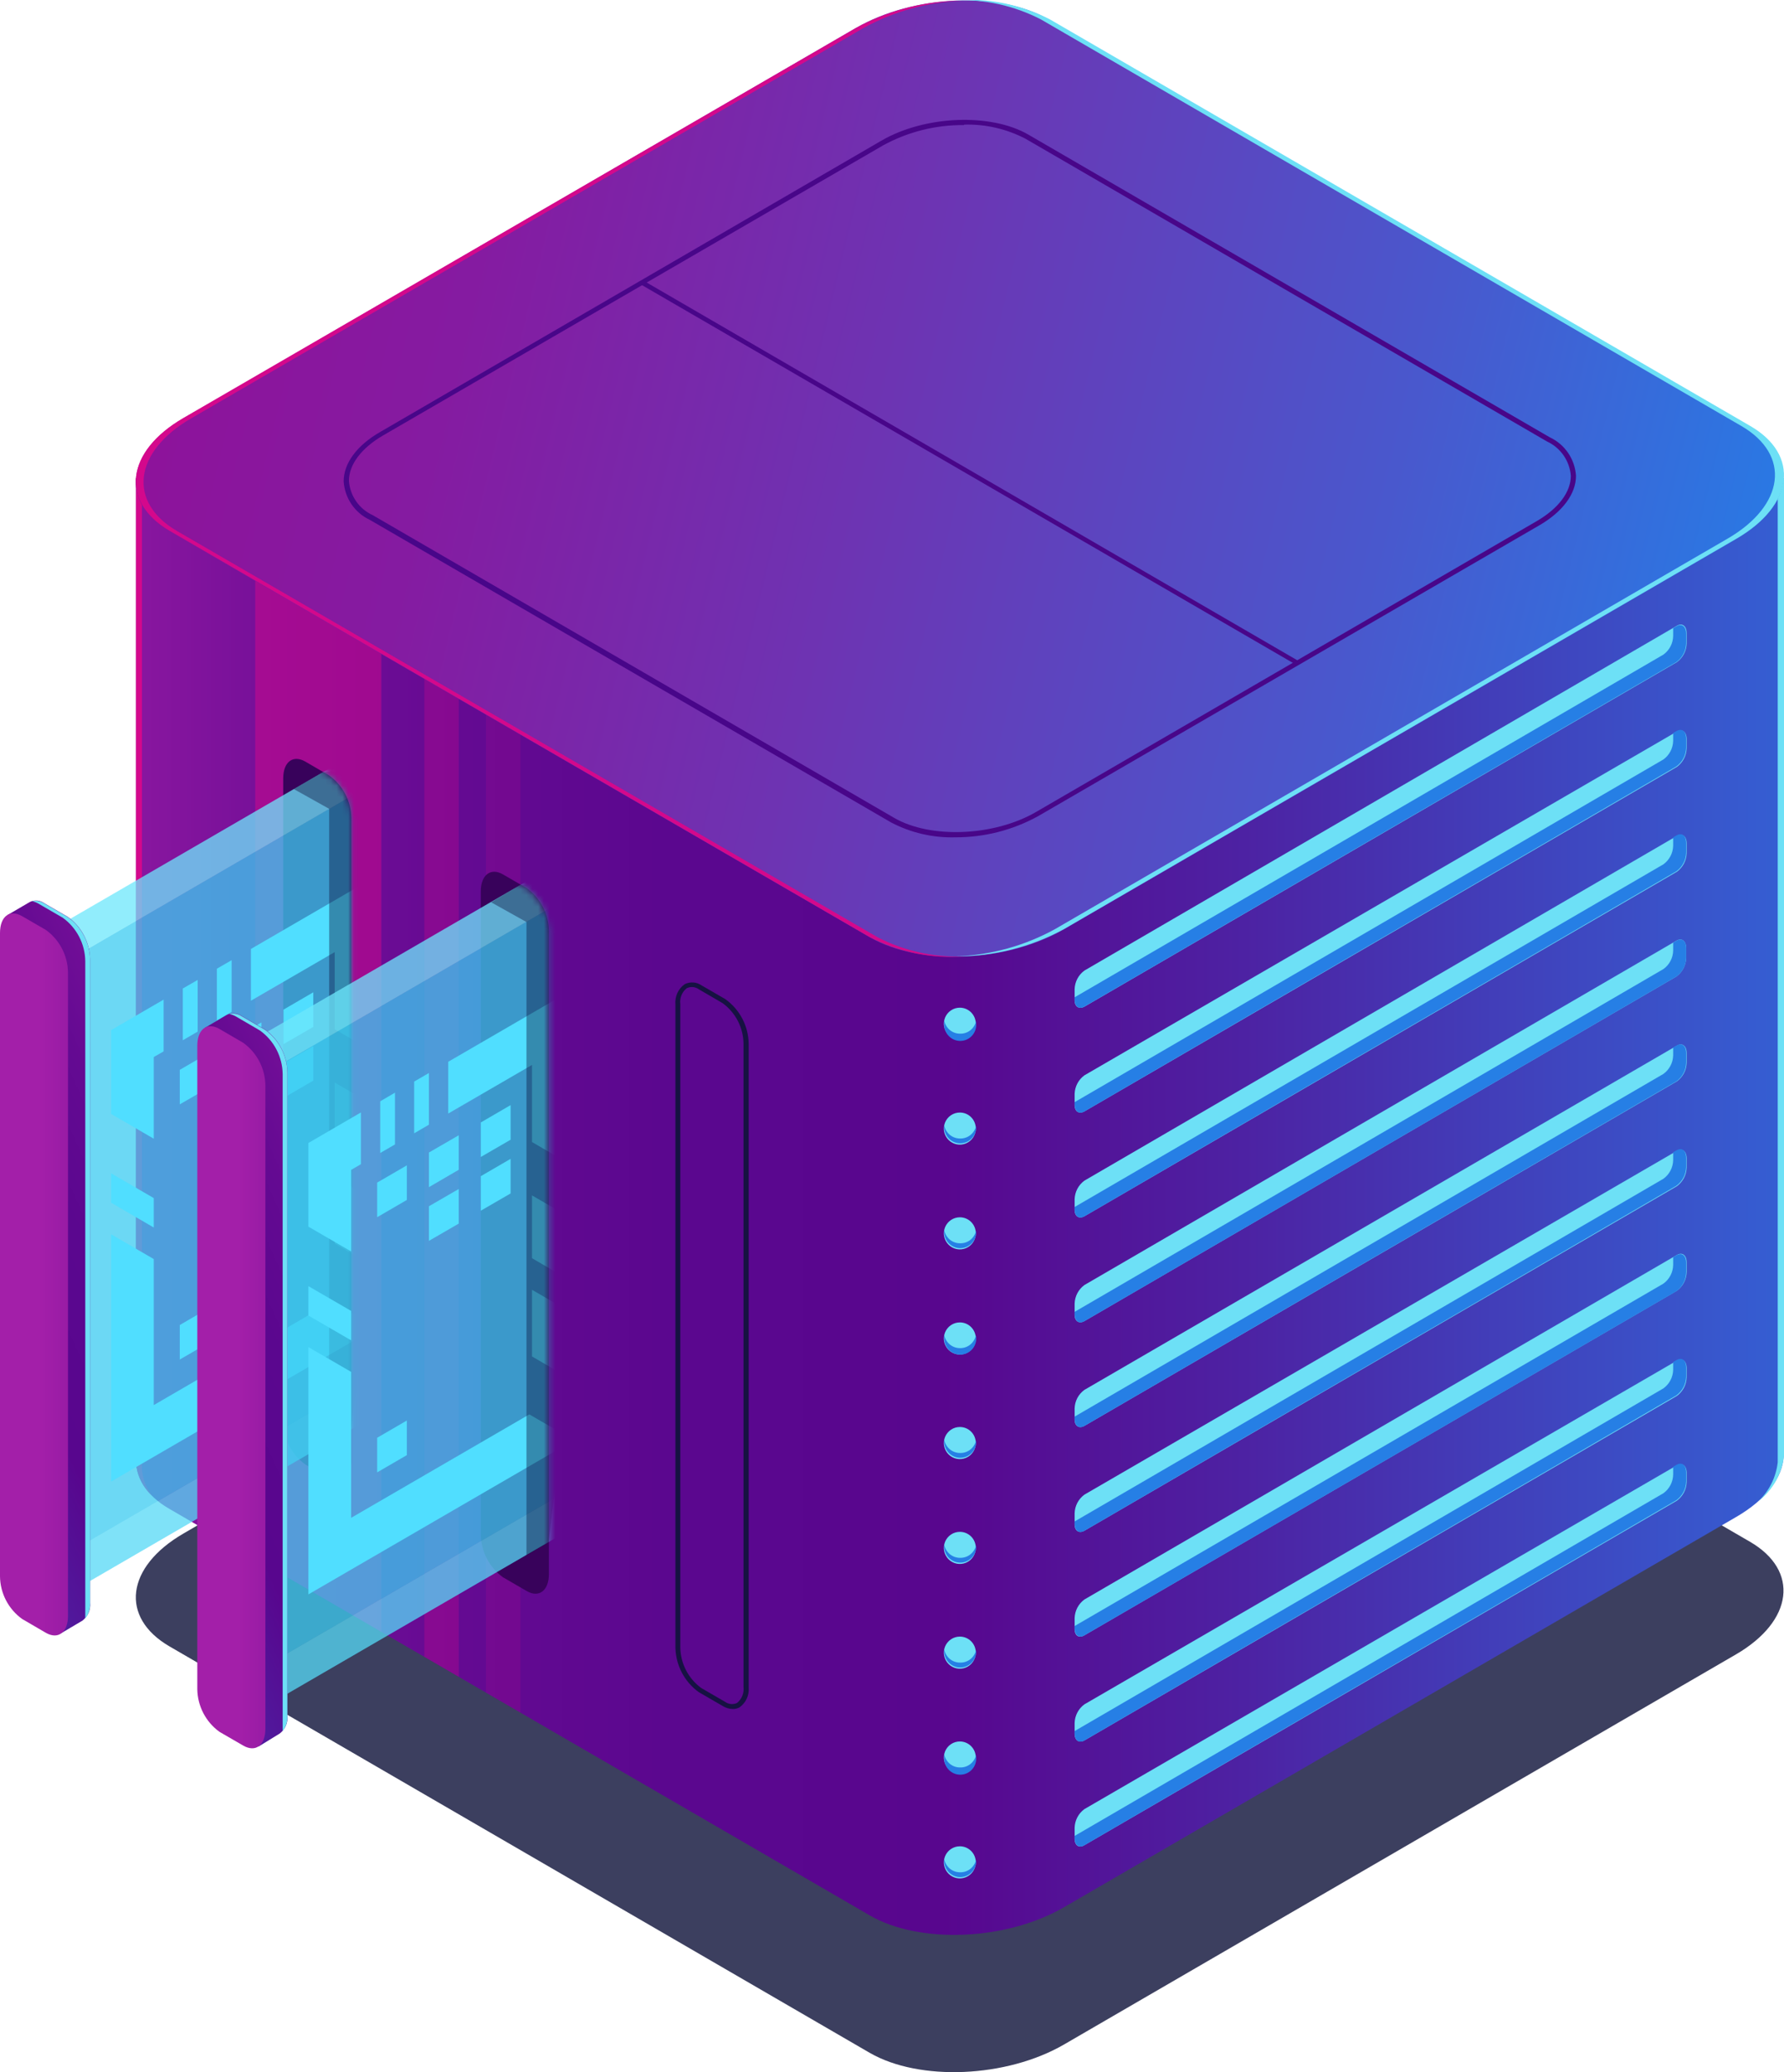 <svg width="310" height="360" viewBox="0 0 310 360" fill="none" xmlns="http://www.w3.org/2000/svg">
<g clip-path="url(#clip0_291_1462)">
<path opacity="0.8" d="M151.135 356.647L29.441 286.024C20.798 280.994 21.872 272.225 31.879 266.421L148.714 198.619C158.704 192.816 173.81 192.171 182.389 197.217L304.067 267.84C312.726 272.853 311.636 281.623 301.645 287.426L184.89 355.196C174.9 360.983 159.778 361.628 151.135 356.647Z" fill="#0C0F38"/>
<path d="M309.984 83.1H249.642L182.469 44.105C173.81 39.092 158.704 39.721 148.794 45.524L84.026 83.1H23.637V253.041C23.396 256.443 25.24 259.715 29.425 262.133L151.119 332.757C159.763 337.786 174.884 337.157 184.874 331.354L301.71 263.536C306.905 260.521 309.727 256.717 309.936 253.041L309.984 83.1Z" fill="url(#paint0_linear_291_1462)"/>
<path d="M38.918 83.1H23.637V253.041C23.57 254.309 23.784 255.575 24.264 256.749C24.743 257.922 25.477 258.974 26.411 259.828C25.168 258.241 24.546 256.251 24.663 254.234V84.293H40.105L38.918 83.1Z" fill="#D4088C"/>
<path d="M290.677 83.1C290.565 83.439 290.453 83.778 290.324 84.132H308.909V254.057C308.616 256.642 307.423 259.04 305.542 260.827C307.987 258.921 309.588 256.124 310 253.041V83.1H290.677Z" fill="#6DE0F6"/>
<g style="mix-blend-mode:lighten" opacity="0.5">
<path d="M66.259 283.493V86.389H44.355V270.774L66.259 283.493Z" fill="#D4088C"/>
</g>
<g style="mix-blend-mode:lighten" opacity="0.3">
<path d="M79.713 291.311V99.624H73.732V287.829L79.713 291.311Z" fill="#D4088C"/>
</g>
<g style="mix-blend-mode:lighten" opacity="0.15">
<path d="M90.441 297.534V101.945H84.443V294.052L90.441 297.534Z" fill="#D4088C"/>
</g>
<path d="M151.135 162.816L29.441 92.273C20.798 87.26 21.872 78.474 31.879 72.687L148.714 4.868C158.704 -0.935 173.81 -1.58 182.389 3.466L304.067 74.089C312.726 79.119 311.636 87.888 301.645 93.675L184.81 161.494C174.9 167.217 159.778 167.845 151.135 162.816Z" fill="url(#paint1_linear_291_1462)"/>
<path d="M152.466 162.816L30.788 92.273C22.129 87.26 23.219 78.474 33.21 72.687L150.045 4.868C155.335 1.963 161.227 0.34 167.251 0.129C160.776 0.137 154.406 1.766 148.714 4.868L31.879 72.606C21.872 78.393 20.798 87.115 29.441 92.192L151.135 162.816C156.237 165.45 161.967 166.606 167.684 166.153C162.409 166.396 157.162 165.245 152.466 162.816Z" fill="#D4088C"/>
<path d="M304.147 74.009L182.469 3.385C177.356 0.752 171.616 -0.403 165.888 0.048C171.094 -0.163 176.266 0.987 180.897 3.385L302.592 74.009C311.235 79.038 310.16 87.808 300.17 93.595L183.335 161.413C178.051 164.32 172.164 165.943 166.145 166.153C172.69 166.178 179.136 164.548 184.89 161.413L301.726 93.595C311.716 87.808 312.806 79.038 304.147 74.009Z" fill="#6DE0F6"/>
<path d="M165.984 145.47C162.117 145.576 158.287 144.688 154.856 142.891L64.271 90.322C62.981 89.721 61.877 88.78 61.075 87.6C60.274 86.419 59.804 85.043 59.717 83.616C59.717 80.489 62.026 77.346 66.131 75.008L153.156 24.439C160.693 20.054 172.158 19.602 178.701 23.391L269.302 75.975C270.589 76.576 271.692 77.514 272.493 78.691C273.295 79.869 273.765 81.242 273.856 82.665C273.856 85.793 271.531 88.936 267.442 91.29L180.416 141.779C175.995 144.22 171.029 145.49 165.984 145.47ZM167.476 21.73C162.589 21.691 157.772 22.901 153.477 25.244L66.564 75.653C62.795 77.845 60.631 80.715 60.631 83.536C60.722 84.812 61.155 86.04 61.883 87.09C62.611 88.14 63.608 88.973 64.768 89.5L155.369 142.085C161.671 145.744 172.767 145.309 180.08 141.037L267.009 90.548C270.793 88.356 272.958 85.486 272.958 82.665C272.859 81.391 272.424 80.166 271.697 79.117C270.969 78.068 269.976 77.234 268.821 76.701L178.22 24.116C174.941 22.402 171.282 21.553 167.588 21.65L167.476 21.73Z" fill="#480689"/>
<path d="M188.434 174.89L291.383 115.035C291.892 114.664 292.31 114.18 292.605 113.621C292.899 113.062 293.063 112.443 293.083 111.811V110.005C293.083 108.748 292.313 108.168 291.383 108.716L188.434 168.619C187.925 168.99 187.507 169.474 187.212 170.033C186.918 170.592 186.754 171.211 186.734 171.843V173.536C186.654 174.842 187.424 175.422 188.434 174.89Z" fill="#6DE0F6"/>
<path d="M289.041 113.729C289.553 113.361 289.973 112.877 290.268 112.318C290.563 111.759 290.725 111.138 290.741 110.505V109.119L291.302 108.813C292.232 108.264 293.002 108.813 293.002 110.102V111.795C292.982 112.427 292.819 113.046 292.524 113.605C292.23 114.164 291.812 114.648 291.302 115.019L188.434 174.874C187.504 175.422 186.734 174.874 186.734 173.584V173.262L289.041 113.729Z" fill="#267FE5"/>
<path d="M188.434 193.09L291.383 133.235C291.892 132.864 292.31 132.38 292.605 131.821C292.899 131.262 293.063 130.643 293.083 130.011V128.399C293.083 127.141 292.313 126.561 291.383 127.093L188.434 186.819C187.925 187.19 187.507 187.674 187.212 188.233C186.918 188.792 186.754 189.411 186.734 190.043V191.736C186.654 193.058 187.424 193.638 188.434 193.09Z" fill="#6DE0F6"/>
<path d="M289.041 131.945C289.553 131.576 289.973 131.093 290.268 130.534C290.563 129.975 290.725 129.354 290.741 128.721V127.335L291.302 127.012C292.232 126.48 293.002 127.012 293.002 128.318V129.93C292.982 130.562 292.819 131.182 292.524 131.74C292.23 132.299 291.812 132.783 291.302 133.154L188.434 193.09C187.504 193.638 186.734 193.09 186.734 191.8V191.478L289.041 131.945Z" fill="#267FE5"/>
<path d="M188.434 211.306L291.383 151.451C291.892 151.08 292.31 150.596 292.605 150.037C292.899 149.478 293.063 148.859 293.083 148.227V146.534C293.083 145.261 292.313 144.68 291.383 145.228L188.434 205.115C187.925 205.487 187.507 205.97 187.212 206.529C186.918 207.088 186.754 207.707 186.734 208.34V209.952C186.654 211.273 187.424 211.854 188.434 211.306Z" fill="#6DE0F6"/>
<path d="M289.041 150.161C289.553 149.792 289.973 149.309 290.268 148.75C290.563 148.191 290.725 147.57 290.741 146.937V145.47L291.302 145.148C292.232 144.6 293.002 145.148 293.002 146.453V148.146C292.982 148.778 292.819 149.398 292.524 149.956C292.23 150.515 291.812 150.999 291.302 151.37L188.434 211.306C187.504 211.854 186.734 211.306 186.734 210.016V209.694L289.041 150.161Z" fill="#267FE5"/>
<path d="M188.434 229.522L291.303 169.651C291.812 169.279 292.23 168.796 292.525 168.237C292.819 167.678 292.983 167.059 293.002 166.427V164.718C293.002 163.461 292.233 162.88 291.303 163.428L188.434 223.251C187.925 223.622 187.507 224.106 187.212 224.665C186.918 225.224 186.754 225.843 186.734 226.475V228.168C186.654 229.49 187.424 230.07 188.434 229.522Z" fill="#6DE0F6"/>
<path d="M289.041 168.361C289.556 167.995 289.978 167.513 290.273 166.953C290.569 166.393 290.729 165.771 290.741 165.137V163.767L291.302 163.444C292.232 162.896 293.002 163.444 293.002 164.734V166.427C292.982 167.059 292.819 167.678 292.524 168.237C292.23 168.796 291.812 169.279 291.302 169.651L188.434 229.522C187.504 230.07 186.734 229.522 186.734 228.216V227.91L289.041 168.361Z" fill="#267FE5"/>
<path d="M188.434 247.722L291.383 187.867C291.895 187.498 292.315 187.015 292.61 186.456C292.905 185.896 293.066 185.276 293.083 184.643V182.95C293.083 181.693 292.313 181.112 291.383 181.661L188.434 241.467C187.922 241.836 187.502 242.319 187.207 242.878C186.912 243.438 186.751 244.058 186.734 244.691V246.384C186.654 247.69 187.424 248.27 188.434 247.722Z" fill="#6DE0F6"/>
<path d="M289.041 186.577C289.553 186.208 289.973 185.725 290.268 185.166C290.563 184.607 290.725 183.986 290.741 183.353V181.967L291.302 181.66C292.232 181.112 293.002 181.66 293.002 182.95V184.643C292.986 185.276 292.824 185.896 292.529 186.456C292.234 187.015 291.814 187.498 291.302 187.867L188.434 247.722C187.504 248.27 186.734 247.722 186.734 246.432V246.11L289.041 186.577Z" fill="#267FE5"/>
<path d="M188.434 265.938L291.383 206.083C291.892 205.712 292.31 205.228 292.605 204.669C292.899 204.11 293.063 203.491 293.083 202.859V201.247C293.083 199.973 292.313 199.393 291.383 199.941L188.434 259.667C187.925 260.038 187.507 260.522 187.212 261.081C186.918 261.64 186.754 262.259 186.734 262.891V264.6C186.654 265.906 187.424 266.486 188.434 265.938Z" fill="#6DE0F6"/>
<path d="M289.041 204.793C289.553 204.424 289.973 203.941 290.268 203.382C290.563 202.823 290.725 202.202 290.741 201.569V200.183L291.302 199.86C292.232 199.312 293.002 199.86 293.002 201.166V202.778C292.982 203.41 292.819 204.03 292.524 204.588C292.23 205.147 291.812 205.631 291.302 206.002L188.434 265.938C187.504 266.486 186.734 265.938 186.734 264.648V264.326L289.041 204.793Z" fill="#267FE5"/>
<path d="M188.434 284.105L291.383 224.25C291.892 223.879 292.31 223.395 292.605 222.837C292.899 222.278 293.063 221.659 293.083 221.026V219.318C293.083 218.06 292.313 217.48 291.383 218.028L188.434 277.883C187.925 278.254 187.507 278.738 187.212 279.297C186.918 279.856 186.754 280.475 186.734 281.107V282.8C186.654 284.105 187.424 284.702 188.434 284.105Z" fill="#6DE0F6"/>
<path d="M289.041 223.009C289.553 222.641 289.973 222.158 290.268 221.598C290.563 221.039 290.725 220.418 290.741 219.785V218.415L291.302 218.093C292.232 217.544 293.002 218.093 293.002 219.382V221.091C292.982 221.723 292.819 222.342 292.524 222.901C292.23 223.46 291.812 223.944 291.302 224.315L188.434 284.105C187.504 284.654 186.734 284.105 186.734 282.8V282.493L289.041 223.009Z" fill="#267FE5"/>
<path d="M188.434 302.37L291.383 242.515C291.892 242.143 292.31 241.66 292.605 241.101C292.899 240.542 293.063 239.923 293.083 239.291V237.679C293.083 236.421 292.313 235.841 291.383 236.389L188.434 296.099C187.925 296.47 187.507 296.954 187.212 297.513C186.918 298.071 186.754 298.691 186.734 299.323V300.935C186.654 302.321 187.424 302.902 188.434 302.37Z" fill="#6DE0F6"/>
<path d="M289.041 241.209C289.553 240.84 289.973 240.357 290.268 239.798C290.563 239.238 290.725 238.618 290.741 237.985V236.615L291.302 236.292C292.232 235.744 293.002 236.292 293.002 237.582V239.194C292.982 239.826 292.819 240.445 292.524 241.004C292.23 241.563 291.812 242.047 291.302 242.418L188.434 302.37C187.504 302.902 186.734 302.37 186.734 301.064V300.741L289.041 241.209Z" fill="#267FE5"/>
<path d="M188.434 320.569L291.383 260.715C291.892 260.343 292.31 259.86 292.605 259.301C292.899 258.742 293.063 258.123 293.083 257.491V255.878C293.083 254.621 292.313 254.041 291.383 254.573L188.434 314.299C187.925 314.67 187.507 315.154 187.212 315.712C186.918 316.271 186.754 316.891 186.734 317.523V319.215C186.654 320.537 187.424 321.182 188.434 320.569Z" fill="#6DE0F6"/>
<path d="M289.041 259.425C289.553 259.056 289.973 258.573 290.268 258.014C290.563 257.455 290.725 256.834 290.741 256.201V254.815L291.302 254.492C292.232 253.96 293.002 254.492 293.002 255.798V257.41C292.982 258.042 292.819 258.662 292.524 259.22C292.23 259.779 291.812 260.263 291.302 260.634L188.434 320.57C187.504 321.118 186.734 320.57 186.734 319.28V318.958L289.041 259.425Z" fill="#267FE5"/>
<path d="M169.56 177.84C169.563 178.393 169.403 178.934 169.099 179.395C168.796 179.856 168.363 180.216 167.855 180.429C167.348 180.642 166.788 180.699 166.249 180.592C165.709 180.485 165.213 180.219 164.824 179.828C164.436 179.437 164.171 178.939 164.064 178.396C163.958 177.854 164.014 177.292 164.226 176.781C164.438 176.271 164.796 175.836 165.255 175.53C165.713 175.225 166.252 175.064 166.802 175.067C167.532 175.071 168.231 175.365 168.748 175.884C169.264 176.403 169.556 177.106 169.56 177.84Z" fill="#6DE0F6"/>
<path d="M166.802 179.581C166.16 179.581 165.537 179.355 165.043 178.943C164.548 178.531 164.212 177.959 164.092 177.324C164.075 177.496 164.075 177.668 164.092 177.84C164.063 178.223 164.113 178.608 164.239 178.97C164.365 179.333 164.564 179.666 164.823 179.947C165.083 180.229 165.398 180.454 165.748 180.608C166.098 180.761 166.476 180.841 166.858 180.841C167.24 180.841 167.618 180.761 167.968 180.608C168.318 180.454 168.633 180.229 168.893 179.947C169.153 179.666 169.352 179.333 169.478 178.97C169.603 178.608 169.653 178.223 169.624 177.84C169.641 177.668 169.641 177.496 169.624 177.324C169.502 177.978 169.149 178.566 168.631 178.98C168.113 179.395 167.464 179.608 166.802 179.581Z" fill="#267FE5"/>
<path d="M169.56 196.056C169.563 196.609 169.403 197.15 169.099 197.611C168.796 198.072 168.363 198.432 167.855 198.645C167.348 198.859 166.788 198.915 166.249 198.808C165.709 198.701 165.213 198.435 164.824 198.044C164.436 197.653 164.171 197.155 164.064 196.612C163.958 196.07 164.014 195.508 164.226 194.997C164.438 194.487 164.796 194.052 165.255 193.747C165.713 193.441 166.252 193.28 166.802 193.283C167.164 193.283 167.523 193.355 167.858 193.494C168.192 193.634 168.496 193.838 168.752 194.095C169.009 194.353 169.212 194.658 169.35 194.995C169.489 195.331 169.56 195.692 169.56 196.056Z" fill="#6DE0F6"/>
<path d="M166.802 197.797C166.16 197.794 165.54 197.567 165.046 197.156C164.551 196.744 164.214 196.173 164.092 195.54C164.075 195.712 164.075 195.884 164.092 196.056C164.145 196.757 164.46 197.412 164.973 197.89C165.485 198.367 166.159 198.633 166.858 198.633C167.557 198.633 168.231 198.367 168.744 197.89C169.257 197.412 169.571 196.757 169.624 196.056C169.641 195.884 169.641 195.712 169.624 195.54C169.499 196.193 169.145 196.779 168.628 197.192C168.11 197.606 167.463 197.821 166.802 197.797Z" fill="#267FE5"/>
<path d="M169.56 214.272C169.56 214.824 169.397 215.364 169.092 215.823C168.786 216.282 168.352 216.639 167.844 216.85C167.336 217.06 166.778 217.115 166.239 217.006C165.7 216.897 165.206 216.63 164.819 216.238C164.431 215.846 164.169 215.348 164.063 214.806C163.958 214.264 164.015 213.703 164.228 213.193C164.44 212.684 164.798 212.25 165.257 211.945C165.715 211.641 166.253 211.48 166.802 211.483C167.166 211.483 167.526 211.555 167.861 211.696C168.197 211.836 168.502 212.042 168.758 212.301C169.014 212.56 169.217 212.867 169.355 213.206C169.493 213.544 169.562 213.906 169.56 214.272Z" fill="#6DE0F6"/>
<path d="M166.802 215.997C166.16 215.997 165.537 215.771 165.043 215.359C164.548 214.947 164.212 214.375 164.092 213.74C164.076 213.917 164.076 214.095 164.092 214.272C164.145 214.973 164.46 215.628 164.973 216.106C165.485 216.583 166.159 216.849 166.858 216.849C167.557 216.849 168.231 216.583 168.744 216.106C169.257 215.628 169.571 214.973 169.624 214.272C169.64 214.095 169.64 213.917 169.624 213.74C169.502 214.394 169.149 214.982 168.631 215.396C168.113 215.811 167.464 216.024 166.802 215.997Z" fill="#267FE5"/>
<path d="M169.56 232.52C169.563 233.073 169.403 233.614 169.099 234.075C168.796 234.537 168.363 234.897 167.855 235.11C167.348 235.323 166.788 235.379 166.249 235.272C165.709 235.165 165.213 234.899 164.824 234.508C164.436 234.117 164.171 233.619 164.064 233.076C163.958 232.534 164.014 231.972 164.226 231.461C164.438 230.951 164.796 230.516 165.255 230.211C165.713 229.905 166.252 229.744 166.802 229.747C167.164 229.747 167.523 229.819 167.858 229.958C168.192 230.098 168.496 230.302 168.752 230.559C169.009 230.817 169.212 231.123 169.35 231.459C169.489 231.795 169.56 232.156 169.56 232.52Z" fill="#6DE0F6"/>
<path d="M166.802 234.213C166.16 234.213 165.537 233.987 165.043 233.575C164.548 233.163 164.212 232.591 164.092 231.956C164.076 232.128 164.076 232.3 164.092 232.472C164.081 232.866 164.154 233.258 164.305 233.622C164.457 233.987 164.683 234.314 164.97 234.584C165.256 234.853 165.596 235.059 165.968 235.186C166.339 235.314 166.733 235.361 167.124 235.324C167.514 235.288 167.893 235.168 168.234 234.973C168.576 234.778 168.872 234.513 169.104 234.195C169.335 233.877 169.498 233.512 169.579 233.126C169.66 232.741 169.659 232.342 169.576 231.956C169.455 232.602 169.109 233.183 168.601 233.596C168.093 234.01 167.456 234.228 166.802 234.213Z" fill="#267FE5"/>
<path d="M169.56 250.688C169.563 251.241 169.403 251.782 169.099 252.243C168.796 252.704 168.363 253.064 167.855 253.277C167.348 253.49 166.788 253.547 166.249 253.44C165.709 253.333 165.213 253.067 164.824 252.676C164.436 252.285 164.171 251.786 164.064 251.244C163.958 250.702 164.014 250.139 164.226 249.629C164.438 249.119 164.796 248.684 165.255 248.378C165.713 248.073 166.252 247.912 166.802 247.915C167.164 247.915 167.523 247.987 167.858 248.126C168.192 248.266 168.496 248.47 168.752 248.727C169.009 248.985 169.212 249.29 169.35 249.627C169.489 249.963 169.56 250.324 169.56 250.688Z" fill="#6DE0F6"/>
<path d="M166.802 252.429C166.16 252.426 165.54 252.199 165.046 251.788C164.551 251.376 164.214 250.805 164.092 250.172C164.075 250.343 164.075 250.516 164.092 250.688C164.145 251.389 164.46 252.044 164.973 252.521C165.485 252.999 166.159 253.265 166.858 253.265C167.557 253.265 168.231 252.999 168.744 252.521C169.257 252.044 169.571 251.389 169.624 250.688C169.641 250.516 169.641 250.343 169.624 250.172C169.499 250.824 169.145 251.41 168.628 251.824C168.11 252.238 167.463 252.452 166.802 252.429Z" fill="#267FE5"/>
<path d="M169.56 268.904C169.563 269.457 169.403 269.998 169.099 270.459C168.796 270.92 168.363 271.28 167.855 271.493C167.348 271.706 166.788 271.763 166.249 271.656C165.709 271.549 165.213 271.283 164.824 270.892C164.436 270.501 164.171 270.003 164.064 269.46C163.958 268.918 164.014 268.356 164.226 267.845C164.438 267.335 164.796 266.9 165.255 266.594C165.713 266.289 166.252 266.128 166.802 266.131C167.164 266.131 167.523 266.203 167.858 266.342C168.192 266.482 168.496 266.686 168.752 266.943C169.009 267.201 169.212 267.506 169.35 267.843C169.489 268.179 169.56 268.54 169.56 268.904Z" fill="#6DE0F6"/>
<path d="M166.802 270.645C166.16 270.642 165.54 270.415 165.046 270.004C164.551 269.592 164.214 269.021 164.092 268.388C164.075 268.559 164.075 268.732 164.092 268.904C164.145 269.605 164.46 270.26 164.973 270.737C165.485 271.215 166.159 271.481 166.858 271.481C167.557 271.481 168.231 271.215 168.744 270.737C169.257 270.26 169.571 269.605 169.624 268.904C169.641 268.732 169.641 268.559 169.624 268.388C169.499 269.041 169.145 269.626 168.628 270.04C168.11 270.454 167.463 270.668 166.802 270.645Z" fill="#267FE5"/>
<path d="M169.56 287.12C169.56 287.672 169.397 288.212 169.092 288.671C168.786 289.13 168.352 289.487 167.844 289.698C167.336 289.909 166.778 289.963 166.239 289.854C165.7 289.745 165.206 289.478 164.819 289.086C164.431 288.694 164.169 288.196 164.063 287.654C163.958 287.112 164.015 286.551 164.228 286.041C164.44 285.532 164.798 285.098 165.257 284.793C165.715 284.489 166.253 284.328 166.802 284.331C167.166 284.331 167.526 284.403 167.861 284.544C168.197 284.684 168.502 284.89 168.758 285.149C169.014 285.408 169.217 285.716 169.355 286.054C169.493 286.392 169.562 286.754 169.56 287.12Z" fill="#6DE0F6"/>
<path d="M166.802 288.845C166.16 288.845 165.537 288.619 165.043 288.207C164.548 287.795 164.212 287.222 164.092 286.588C164.075 286.765 164.075 286.943 164.092 287.12C164.145 287.821 164.46 288.476 164.973 288.954C165.485 289.431 166.159 289.697 166.858 289.697C167.558 289.697 168.231 289.431 168.744 288.954C169.257 288.476 169.571 287.821 169.624 287.12C169.641 286.943 169.641 286.765 169.624 286.588C169.502 287.242 169.149 287.83 168.631 288.244C168.113 288.659 167.464 288.872 166.802 288.845Z" fill="#267FE5"/>
<path d="M169.56 305.32C169.563 305.873 169.403 306.414 169.099 306.875C168.796 307.336 168.363 307.696 167.855 307.909C167.348 308.122 166.788 308.179 166.249 308.072C165.709 307.965 165.213 307.699 164.824 307.308C164.436 306.917 164.171 306.418 164.064 305.876C163.958 305.333 164.014 304.771 164.226 304.261C164.438 303.751 164.796 303.315 165.255 303.01C165.713 302.705 166.252 302.544 166.802 302.547C167.532 302.551 168.231 302.845 168.748 303.364C169.264 303.883 169.556 304.586 169.56 305.32Z" fill="#6DE0F6"/>
<path d="M166.802 307.061C166.16 307.061 165.537 306.835 165.043 306.423C164.548 306.011 164.212 305.439 164.092 304.804C164.075 304.975 164.075 305.148 164.092 305.32C164.063 305.703 164.113 306.088 164.239 306.45C164.365 306.813 164.564 307.146 164.823 307.427C165.083 307.709 165.398 307.934 165.748 308.087C166.098 308.241 166.476 308.32 166.858 308.32C167.24 308.32 167.618 308.241 167.968 308.087C168.318 307.934 168.633 307.709 168.893 307.427C169.153 307.146 169.352 306.813 169.478 306.45C169.603 306.088 169.653 305.703 169.624 305.32C169.641 305.148 169.641 304.976 169.624 304.804C169.502 305.458 169.149 306.046 168.631 306.46C168.113 306.875 167.464 307.088 166.802 307.061Z" fill="#267FE5"/>
<path d="M169.56 323.536C169.563 324.089 169.403 324.63 169.099 325.091C168.796 325.552 168.363 325.912 167.855 326.125C167.348 326.338 166.788 326.395 166.249 326.288C165.709 326.181 165.213 325.915 164.824 325.524C164.436 325.133 164.171 324.634 164.064 324.092C163.958 323.549 164.014 322.987 164.226 322.477C164.438 321.967 164.796 321.531 165.255 321.226C165.713 320.921 166.252 320.76 166.802 320.763C167.164 320.763 167.523 320.835 167.858 320.974C168.192 321.113 168.496 321.318 168.752 321.575C169.009 321.833 169.212 322.138 169.35 322.475C169.489 322.811 169.56 323.172 169.56 323.536Z" fill="#6DE0F6"/>
<path d="M166.802 325.277C166.16 325.274 165.54 325.047 165.046 324.636C164.551 324.224 164.214 323.653 164.092 323.02C164.075 323.192 164.075 323.364 164.092 323.536C164.145 324.237 164.46 324.892 164.973 325.369C165.485 325.847 166.159 326.113 166.858 326.113C167.557 326.113 168.231 325.847 168.744 325.369C169.257 324.892 169.571 324.237 169.624 323.536C169.641 323.364 169.641 323.192 169.624 323.02C169.499 323.673 169.145 324.259 168.628 324.672C168.11 325.086 167.463 325.301 166.802 325.277Z" fill="#267FE5"/>
<path d="M225.268 115.519L111.335 49.409L111.736 48.716L225.653 114.842L225.268 115.519Z" fill="#480689"/>
<path d="M53.062 254.428L57.183 256.814C59.316 258.055 61.047 256.733 61.047 253.88V142.117C61.026 140.666 60.665 139.239 59.993 137.954C59.322 136.669 58.359 135.56 57.183 134.718L53.062 132.316C50.945 131.091 49.213 132.316 49.213 135.25V247.028C49.237 248.478 49.597 249.902 50.265 251.187C50.933 252.471 51.891 253.581 53.062 254.428Z" fill="#38025B"/>
<mask id="mask0_291_1462" style="mask-type:luminance" maskUnits="userSpaceOnUse" x="-20" y="131" width="82" height="174">
<path d="M-15.394 304.353L57.183 256.814C59.316 258.055 61.047 256.733 61.047 253.88V142.117C61.026 140.666 60.665 139.239 59.993 137.954C59.322 136.669 58.359 135.56 57.183 134.718L53.062 132.316C50.945 131.091 49.213 132.316 49.213 135.25L-19.355 166.717C-19.355 169.651 -17.527 303.111 -15.394 304.353Z" fill="white"/>
</mask>
<g mask="url(#mask0_291_1462)">
<path opacity="0.5" d="M2.87 275.062L72.705 234.535V124.53L2.87 165.056V275.062Z" fill="#6EE8FC"/>
<path opacity="0.5" d="M8.948 278.544L78.783 238.001V127.996L8.948 168.522V278.544Z" fill="#25BFEC"/>
<path opacity="0.5" d="M72.705 124.53L78.783 127.996L8.948 168.522L2.87 165.056L72.705 124.53Z" fill="#6EE8FC"/>
<path opacity="0.5" d="M72.705 234.535L78.783 238.001L8.948 278.544L2.87 275.062L72.705 234.535Z" fill="#6EE8FC"/>
<path d="M1.315 158.963L5.18 156.706C5.572 156.507 6.011 156.42 6.449 156.454C6.887 156.488 7.308 156.642 7.665 156.899L11.786 159.285C12.961 160.129 13.922 161.238 14.593 162.523C15.264 163.808 15.627 165.233 15.651 166.685V278.463C15.717 279.051 15.629 279.646 15.396 280.189C15.162 280.732 14.791 281.204 14.32 281.558L10.616 283.751L11.353 281.123L7.649 278.979C6.477 278.133 5.519 277.024 4.851 275.739C4.182 274.454 3.823 273.029 3.8 271.58V159.817L1.315 158.963Z" fill="url(#paint2_linear_291_1462)"/>
<path d="M11.77 159.318L7.649 156.932C7.344 156.726 6.999 156.588 6.637 156.527C6.275 156.465 5.903 156.483 5.548 156.577C5.951 156.643 6.337 156.785 6.687 156.996L10.888 159.43C12.086 160.29 13.065 161.421 13.748 162.731C14.43 164.042 14.797 165.496 14.817 166.975V280.978C14.824 281.042 14.824 281.107 14.817 281.171C15.41 280.411 15.706 279.46 15.651 278.495V166.717C15.625 165.264 15.26 163.838 14.586 162.553C13.912 161.268 12.948 160.16 11.77 159.318Z" fill="#6DE0F6"/>
<path d="M3.849 281.268L7.97 283.67C10.102 284.895 11.818 283.589 11.818 280.736V168.958C11.797 167.508 11.438 166.083 10.77 164.798C10.101 163.513 9.142 162.403 7.97 161.558L3.849 159.173C1.716 157.931 0 159.173 0 162.09V273.869C0.018 275.319 0.377 276.745 1.045 278.031C1.714 279.316 2.674 280.425 3.849 281.268Z" fill="url(#paint3_linear_291_1462)"/>
<path d="M65.57 203.294L58.161 198.99V188.076L65.57 192.38V203.294Z" fill="#50DEFF"/>
<path d="M65.57 208.775V220.365L58.161 216.061V204.471L65.57 208.775Z" fill="#50DEFF"/>
<path d="M34.348 170.247V179.226L31.767 180.725V171.73L34.348 170.247Z" fill="#50DEFF"/>
<path d="M40.249 175.793L37.684 177.292V168.297L40.249 166.813V175.793Z" fill="#50DEFF"/>
<path d="M26.715 218.737V244.111L57.696 226.12L65.441 230.618L19.307 257.394V214.433L26.715 218.737Z" fill="#50DEFF"/>
<path d="M58.161 178.807V165.411L43.601 173.858V164.863L65.57 152.112V183.127L58.161 178.807Z" fill="#50DEFF"/>
<path d="M19.307 203.842L26.715 208.146V213.256L19.307 208.952V203.842Z" fill="#50DEFF"/>
<path d="M28.431 182.66L26.715 183.643V197.829L19.307 193.525V178.968L28.431 173.665V182.66Z" fill="#50DEFF"/>
<path d="M49.261 181.402L54.441 178.404V172.391L49.261 175.406V181.402Z" fill="#50DEFF"/>
<path d="M40.249 186.642L45.429 183.627V177.63L40.249 180.629V186.642Z" fill="#50DEFF"/>
<path d="M40.249 195.975L45.429 192.977V186.964L40.249 189.962V195.975Z" fill="#50DEFF"/>
<path d="M31.237 236.196L36.417 233.197V227.184L31.237 230.199V236.196Z" fill="#50DEFF"/>
<path d="M49.261 190.752L54.441 187.738V181.741L49.261 184.739V190.752Z" fill="#50DEFF"/>
<path d="M31.237 191.865L36.417 188.866V182.853L31.237 185.868V191.865Z" fill="#50DEFF"/>
<path opacity="0.4" d="M51.057 137.088L57.199 140.521V250.543L61.047 248.302L65.457 210.983V135.685C65.457 135.685 57.359 133.799 57.44 133.96C57.52 134.121 56.173 134.121 56.173 134.121L51.057 137.088Z" fill="#0C0F38"/>
</g>
<path d="M87.41 274.03L91.531 276.416C93.648 277.657 95.38 276.335 95.38 273.482V161.72C95.356 160.268 94.996 158.842 94.328 157.554C93.66 156.267 92.702 155.154 91.531 154.304L87.41 151.918C85.277 150.677 83.545 151.999 83.545 154.852V266.615C83.568 268.068 83.93 269.496 84.601 270.784C85.272 272.072 86.234 273.184 87.41 274.03Z" fill="#38025B"/>
<mask id="mask1_291_1462" style="mask-type:luminance" maskUnits="userSpaceOnUse" x="14" y="151" width="82" height="173">
<path d="M18.89 323.939L91.483 276.416C93.6 277.657 95.332 276.335 95.332 273.482V161.72C95.308 160.268 94.948 158.842 94.28 157.554C93.612 156.267 92.654 155.154 91.483 154.304L87.41 151.918C85.277 150.677 83.546 151.999 83.546 154.852L14.929 186.319C14.929 189.172 16.854 322.794 18.89 323.939Z" fill="white"/>
</mask>
<g mask="url(#mask1_291_1462)">
<path opacity="0.5" d="M37.154 294.664L106.99 254.137V144.132L37.154 184.659V294.664Z" fill="#6EE8FC"/>
<path opacity="0.5" d="M43.248 298.13L113.067 257.603V147.598L43.248 188.124V298.13Z" fill="#25BFEC"/>
<path opacity="0.5" d="M106.99 144.132L113.067 147.598L43.248 188.125L37.154 184.659L106.99 144.132Z" fill="#6EE8FC"/>
<path opacity="0.5" d="M106.99 254.137L113.067 257.603L43.248 298.13L37.154 294.664L106.99 254.137Z" fill="#6EE8FC"/>
<path d="M35.599 178.565L39.464 176.292C39.861 176.1 40.301 176.017 40.74 176.051C41.18 176.085 41.602 176.235 41.965 176.486L46.086 178.888C47.258 179.733 48.216 180.843 48.885 182.128C49.553 183.413 49.913 184.837 49.935 186.287V298.065C50 298.652 49.913 299.245 49.683 299.787C49.452 300.329 49.086 300.803 48.62 301.161L44.9 303.45L45.637 300.822L41.949 298.678C40.775 297.834 39.813 296.725 39.142 295.44C38.471 294.155 38.109 292.73 38.085 291.279V179.42L35.599 178.565Z" fill="url(#paint4_linear_291_1462)"/>
<path d="M46.07 178.92L41.949 176.518C41.64 176.314 41.292 176.179 40.927 176.121C40.562 176.062 40.189 176.082 39.833 176.179C40.233 176.243 40.619 176.38 40.971 176.582L45.172 179.033C46.372 179.892 47.354 181.022 48.039 182.332C48.724 183.643 49.094 185.097 49.117 186.577V300.564C49.117 300.645 49.117 300.693 49.117 300.758C49.7 299.999 49.991 299.055 49.935 298.098V186.319C49.911 184.868 49.549 183.443 48.877 182.158C48.206 180.873 47.245 179.764 46.07 178.92Z" fill="#6DE0F6"/>
<path d="M38.133 300.87L42.254 303.256C44.387 304.497 46.118 303.256 46.118 300.338V188.56C46.097 187.108 45.736 185.682 45.065 184.397C44.393 183.111 43.43 182.003 42.254 181.161L38.133 178.759C36.016 177.533 34.284 178.759 34.284 181.693V293.471C34.308 294.921 34.668 296.345 35.336 297.629C36.004 298.914 36.962 300.024 38.133 300.87Z" fill="url(#paint5_linear_291_1462)"/>
<path d="M99.854 222.896L92.445 218.592V207.678L99.854 211.983V222.896Z" fill="#50DEFF"/>
<path d="M99.854 228.377V239.968L92.445 235.664V224.073L99.854 228.377Z" fill="#50DEFF"/>
<path d="M68.632 189.833V198.828L66.067 200.311V191.332L68.632 189.833Z" fill="#50DEFF"/>
<path d="M74.534 195.395L71.968 196.894V187.899L74.534 186.416V195.395Z" fill="#50DEFF"/>
<path d="M61.016 238.34V263.697L91.98 245.723L99.725 250.22L53.591 276.996V234.035L61.016 238.34Z" fill="#50DEFF"/>
<path d="M92.445 198.409V185.013L77.885 193.46V184.465L99.854 171.714V202.714L92.445 198.409Z" fill="#50DEFF"/>
<path d="M53.591 223.444L61.016 227.748V232.859L53.591 228.554V223.444Z" fill="#50DEFF"/>
<path d="M62.715 202.262L61.016 203.245V217.415L53.591 213.111V198.57L62.715 193.267V202.262Z" fill="#50DEFF"/>
<path d="M83.545 201.005L88.725 198.006V191.993L83.545 195.008V201.005Z" fill="#50DEFF"/>
<path d="M74.533 206.244L79.713 203.229V197.233L74.533 200.231V206.244Z" fill="#50DEFF"/>
<path d="M74.533 215.577L79.713 212.579V206.566L74.533 209.565V215.577Z" fill="#50DEFF"/>
<path d="M65.538 255.798L70.701 252.8V246.787L65.538 249.785V255.798Z" fill="#50DEFF"/>
<path d="M83.545 210.338L88.725 207.34V201.327L83.545 204.342V210.338Z" fill="#50DEFF"/>
<path d="M65.538 211.467L70.701 208.468V202.456L65.538 205.454V211.467Z" fill="#50DEFF"/>
<path opacity="0.4" d="M85.342 156.754L91.483 160.188V270.226L95.332 267.969L99.742 230.666V155.287C99.742 155.287 91.644 153.401 91.724 153.563C91.804 153.724 90.457 153.708 90.457 153.708L85.342 156.754Z" fill="#0C0F38"/>
</g>
<path d="M127.29 296.905C126.676 296.887 126.078 296.703 125.559 296.373L121.437 293.987C120.202 293.102 119.191 291.938 118.483 290.588C117.776 289.239 117.393 287.742 117.364 286.217V174.487C117.305 173.814 117.421 173.137 117.702 172.523C117.984 171.909 118.42 171.38 118.968 170.989C119.433 170.755 119.953 170.651 120.472 170.687C120.991 170.724 121.491 170.901 121.919 171.198L126.04 173.584C127.277 174.466 128.29 175.63 128.995 176.98C129.7 178.33 130.078 179.829 130.097 181.354V293.133C130.16 293.806 130.045 294.485 129.763 295.099C129.482 295.713 129.043 296.242 128.493 296.631C128.123 296.826 127.708 296.92 127.29 296.905ZM121.854 293.262L125.976 295.648C126.275 295.867 126.628 296.003 126.998 296.039C127.367 296.076 127.739 296.013 128.076 295.857C128.48 295.527 128.795 295.1 128.991 294.615C129.187 294.131 129.259 293.604 129.199 293.085V181.306C129.18 179.93 128.84 178.578 128.208 177.357C127.576 176.137 126.669 175.082 125.559 174.277L121.437 171.875C121.137 171.657 120.783 171.523 120.414 171.489C120.044 171.455 119.672 171.522 119.337 171.682C118.928 172.004 118.61 172.428 118.413 172.911C118.216 173.394 118.148 173.921 118.214 174.439V286.217C118.236 287.595 118.576 288.948 119.208 290.171C119.84 291.394 120.746 292.452 121.854 293.262Z" fill="#161242"/>
</g>
<defs>
<linearGradient id="paint0_linear_291_1462" x1="-3.464" y1="188.431" x2="345.423" y2="188.431" gradientUnits="userSpaceOnUse">
<stop stop-color="#A31FA9"/>
<stop offset="0.07" stop-color="#8B17A0"/>
<stop offset="0.15" stop-color="#740F98"/>
<stop offset="0.24" stop-color="#640A92"/>
<stop offset="0.34" stop-color="#5B078F"/>
<stop offset="0.48" stop-color="#58068E"/>
<stop offset="0.63" stop-color="#4D22A3"/>
<stop offset="0.94" stop-color="#3168DA"/>
<stop offset="1" stop-color="#2C75E4"/>
</linearGradient>
<linearGradient id="paint1_linear_291_1462" x1="24.431" y1="86.232" x2="294.227" y2="151.553" gradientUnits="userSpaceOnUse">
<stop stop-color="#8D139B"/>
<stop offset="0.17" stop-color="#851BA1"/>
<stop offset="0.43" stop-color="#6E33B2"/>
<stop offset="0.76" stop-color="#4958CD"/>
<stop offset="1" stop-color="#2979E4"/>
</linearGradient>
<linearGradient id="paint2_linear_291_1462" x1="52.324" y1="200.36" x2="-57.903" y2="249.176" gradientUnits="userSpaceOnUse">
<stop stop-color="#A31FA9"/>
<stop offset="0.07" stop-color="#8B17A0"/>
<stop offset="0.15" stop-color="#740F98"/>
<stop offset="0.24" stop-color="#640A92"/>
<stop offset="0.34" stop-color="#5B078F"/>
<stop offset="0.48" stop-color="#58068E"/>
<stop offset="0.63" stop-color="#4D22A3"/>
<stop offset="0.94" stop-color="#3168DA"/>
<stop offset="1" stop-color="#2C75E4"/>
</linearGradient>
<linearGradient id="paint3_linear_291_1462" x1="7.232" y1="221.413" x2="153.108" y2="221.413" gradientUnits="userSpaceOnUse">
<stop stop-color="#A31FA9"/>
<stop offset="0.07" stop-color="#8B17A0"/>
<stop offset="0.15" stop-color="#740F98"/>
<stop offset="0.24" stop-color="#640A92"/>
<stop offset="0.34" stop-color="#5B078F"/>
<stop offset="0.48" stop-color="#58068E"/>
<stop offset="0.63" stop-color="#4D22A3"/>
<stop offset="0.94" stop-color="#3168DA"/>
<stop offset="1" stop-color="#2C75E4"/>
</linearGradient>
<linearGradient id="paint4_linear_291_1462" x1="86.608" y1="219.962" x2="-23.619" y2="268.762" gradientUnits="userSpaceOnUse">
<stop stop-color="#A31FA9"/>
<stop offset="0.07" stop-color="#8B17A0"/>
<stop offset="0.15" stop-color="#740F98"/>
<stop offset="0.24" stop-color="#640A92"/>
<stop offset="0.34" stop-color="#5B078F"/>
<stop offset="0.48" stop-color="#58068E"/>
<stop offset="0.63" stop-color="#4D22A3"/>
<stop offset="0.94" stop-color="#3168DA"/>
<stop offset="1" stop-color="#2C75E4"/>
</linearGradient>
<linearGradient id="paint5_linear_291_1462" x1="41.516" y1="241.015" x2="187.392" y2="241.015" gradientUnits="userSpaceOnUse">
<stop stop-color="#A31FA9"/>
<stop offset="0.07" stop-color="#8B17A0"/>
<stop offset="0.15" stop-color="#740F98"/>
<stop offset="0.24" stop-color="#640A92"/>
<stop offset="0.34" stop-color="#5B078F"/>
<stop offset="0.48" stop-color="#58068E"/>
<stop offset="0.63" stop-color="#4D22A3"/>
<stop offset="0.94" stop-color="#3168DA"/>
<stop offset="1" stop-color="#2C75E4"/>
</linearGradient>
<clipPath id="clip0_291_1462">
<rect width="310" height="360" fill="white"/>
</clipPath>
</defs>
</svg>

